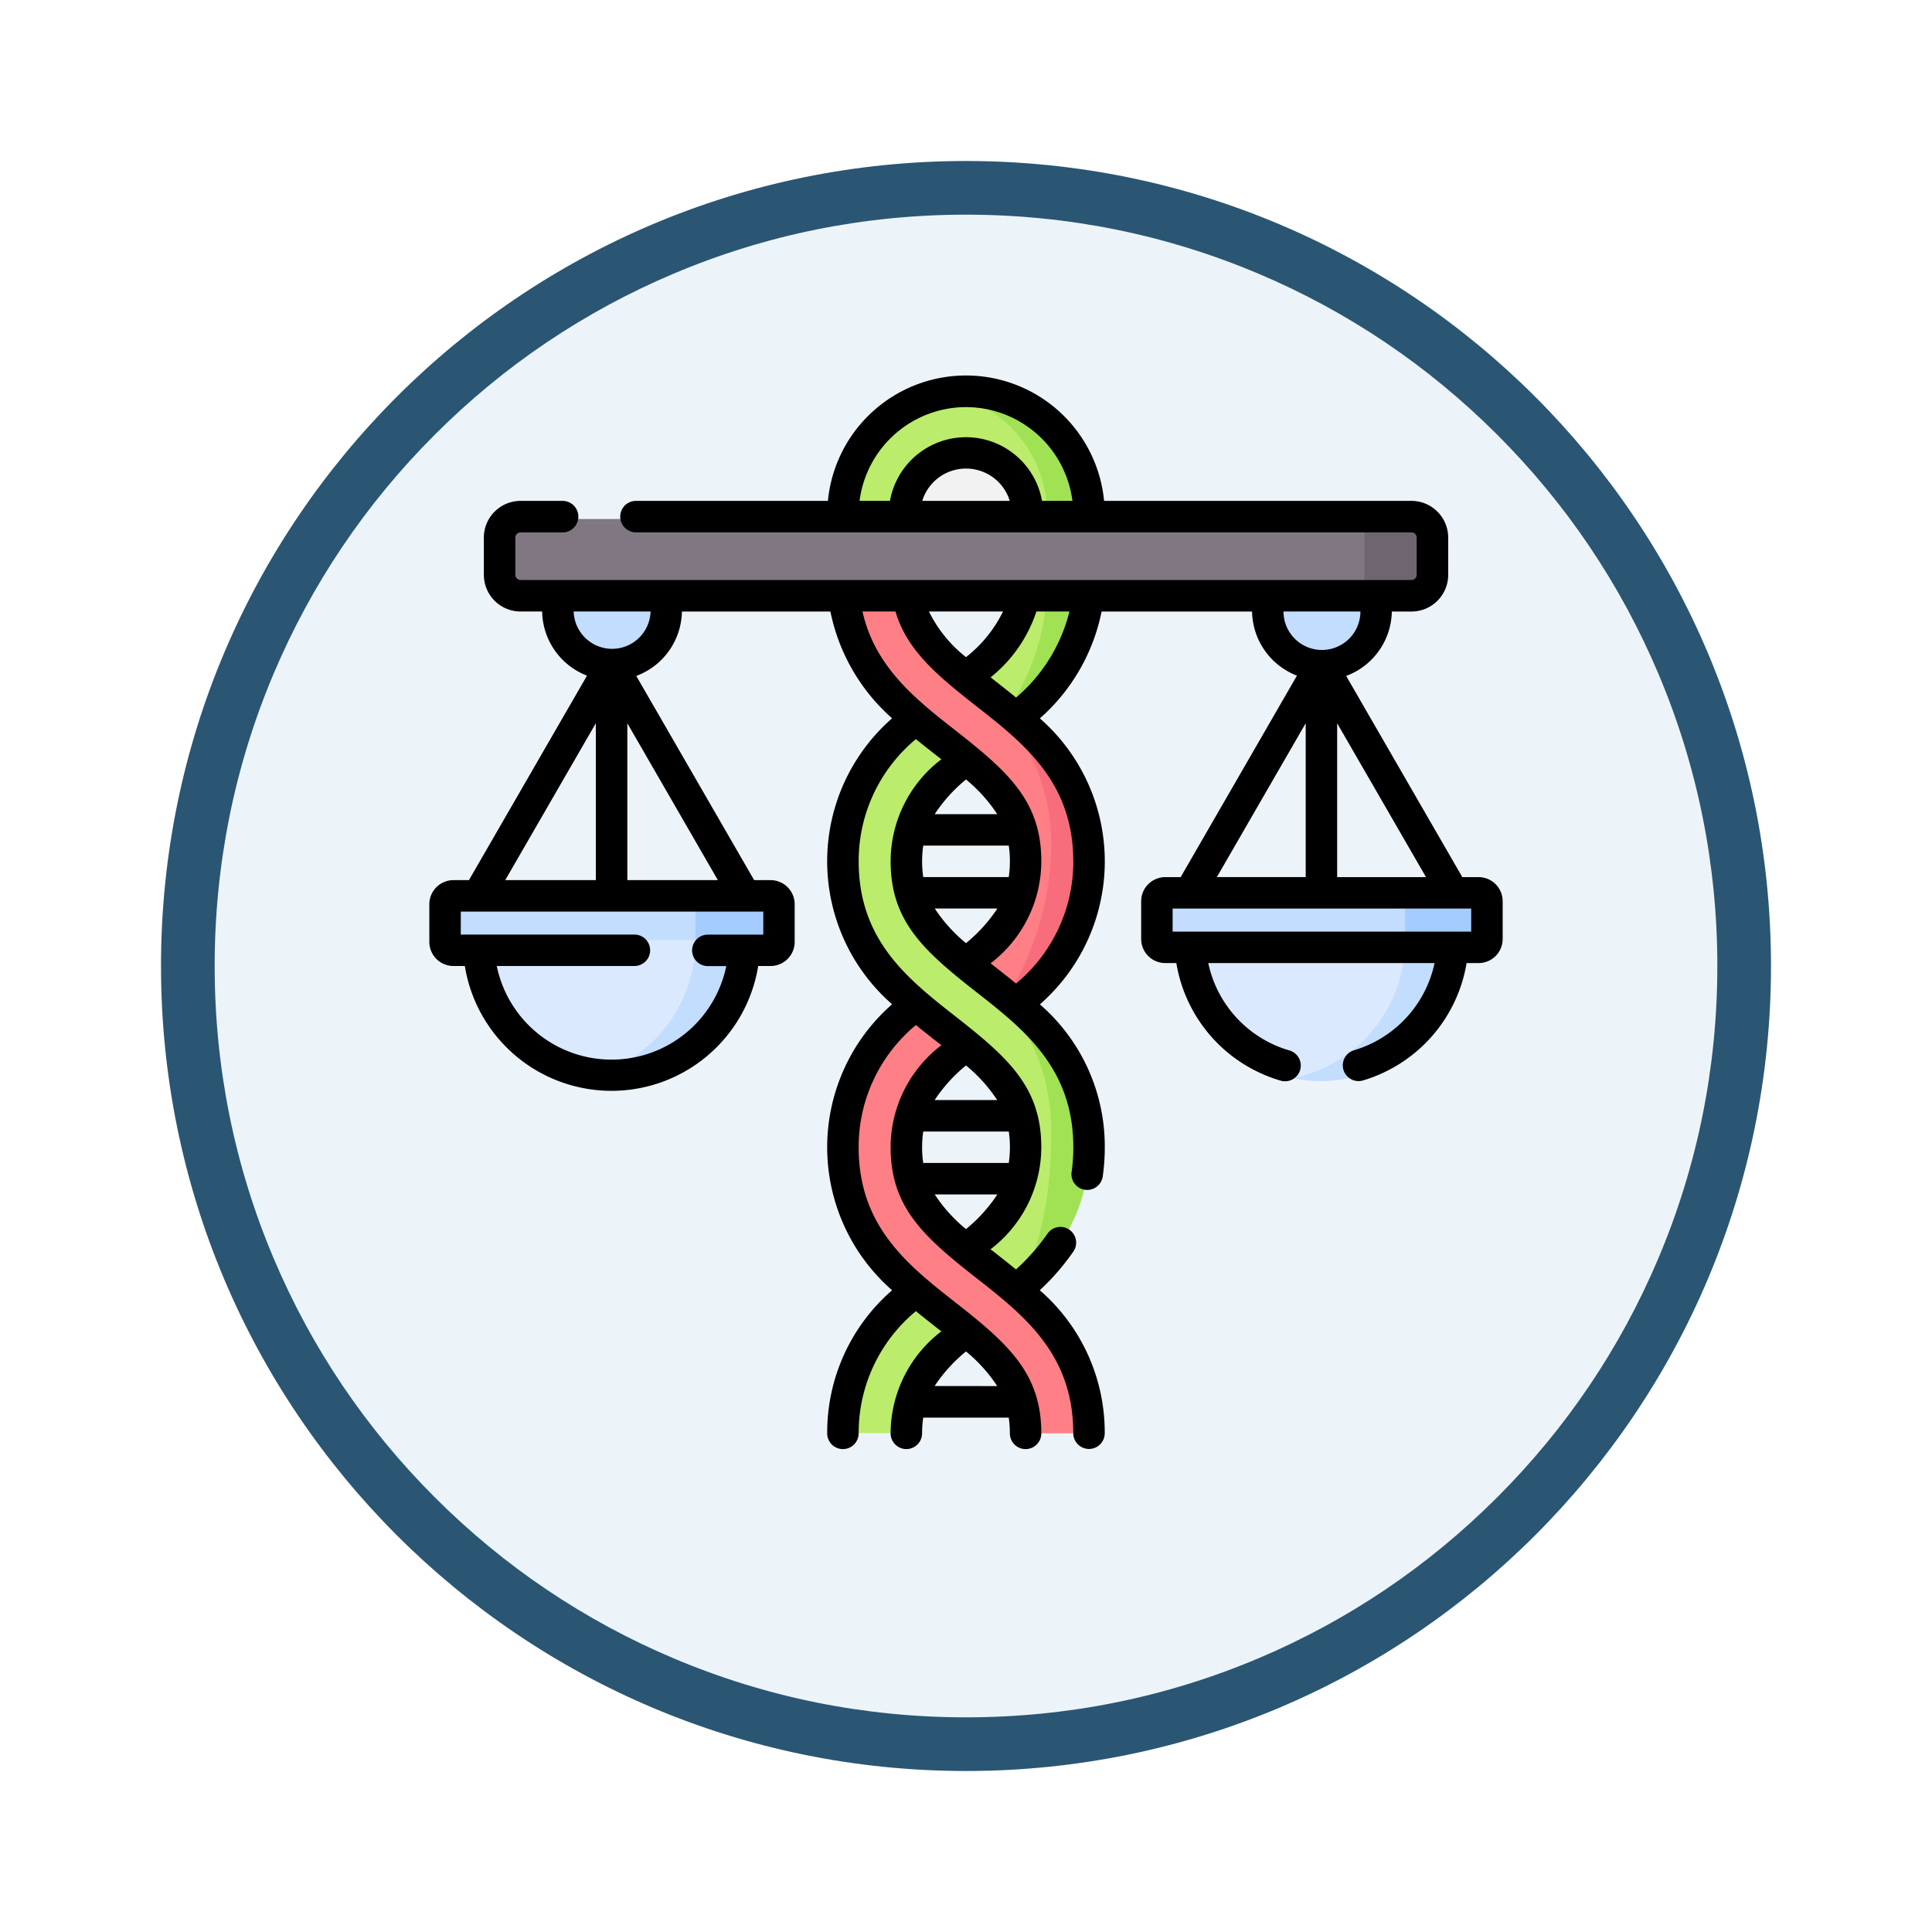 <svg xmlns="http://www.w3.org/2000/svg" xmlns:xlink="http://www.w3.org/1999/xlink" width="108" height="108" viewBox="0 0 108 108">
  <defs>
    <filter id="Trazado_904820" x="0" y="0" width="108" height="108" filterUnits="userSpaceOnUse">
      <feOffset dy="3" input="SourceAlpha"/>
      <feGaussianBlur stdDeviation="3" result="blur"/>
      <feFlood flood-opacity="0.161"/>
      <feComposite operator="in" in2="blur"/>
      <feComposite in="SourceGraphic"/>
    </filter>
  </defs>
  <g id="Grupo_1143792" data-name="Grupo 1143792" transform="translate(-201 -374)">
    <g transform="matrix(1, 0, 0, 1, 201, 374)" filter="url(#Trazado_904820)">
      <g id="Trazado_904820-2" data-name="Trazado 904820" transform="translate(9 6)" fill="#ecf4fa">
        <path d="M 45 88.5 C 39.127 88.5 33.43 87.35 28.068 85.082 C 22.889 82.891 18.236 79.755 14.241 75.759 C 10.245 71.764 7.109 67.111 4.918 61.932 C 2.65 56.57 1.5 50.873 1.5 45 C 1.5 39.127 2.65 33.43 4.918 28.068 C 7.109 22.889 10.245 18.236 14.241 14.241 C 18.236 10.245 22.889 7.109 28.068 4.918 C 33.43 2.65 39.127 1.5 45 1.5 C 50.873 1.5 56.57 2.65 61.932 4.918 C 67.111 7.109 71.764 10.245 75.759 14.241 C 79.755 18.236 82.891 22.889 85.082 28.068 C 87.35 33.43 88.5 39.127 88.5 45 C 88.5 50.873 87.35 56.57 85.082 61.932 C 82.891 67.111 79.755 71.764 75.759 75.759 C 71.764 79.755 67.111 82.891 61.932 85.082 C 56.57 87.35 50.873 88.5 45 88.5 Z" stroke="none"/>
        <path d="M 45 3 C 39.329 3 33.829 4.11 28.653 6.299 C 23.652 8.415 19.16 11.443 15.302 15.302 C 11.443 19.16 8.415 23.652 6.299 28.653 C 4.11 33.829 3 39.329 3 45 C 3 50.671 4.11 56.171 6.299 61.347 C 8.415 66.348 11.443 70.84 15.302 74.698 C 19.16 78.557 23.652 81.585 28.653 83.701 C 33.829 85.89 39.329 87 45 87 C 50.671 87 56.171 85.89 61.347 83.701 C 66.348 81.585 70.84 78.557 74.698 74.698 C 78.557 70.84 81.585 66.348 83.701 61.347 C 85.89 56.171 87 50.671 87 45 C 87 39.329 85.89 33.829 83.701 28.653 C 81.585 23.652 78.557 19.16 74.698 15.302 C 70.84 11.443 66.348 8.415 61.347 6.299 C 56.171 4.11 50.671 3 45 3 M 45 0 C 69.853 0 90 20.147 90 45 C 90 69.853 69.853 90 45 90 C 20.147 90 0 69.853 0 45 C 0 20.147 20.147 0 45 0 Z" stroke="none" fill="#2a5673"/>
      </g>
    </g>
    <g id="Grupo_1143791" data-name="Grupo 1143791" transform="translate(225 395)">
      <g id="Grupo_1143790" data-name="Grupo 1143790" transform="translate(0.497 0.879)">
        <g id="Grupo_1143786" data-name="Grupo 1143786" transform="translate(0 9.035)">
          <circle id="Elipse_11551" data-name="Elipse 11551" cx="3.088" cy="3.088" r="3.088" transform="translate(6.58)" fill="#c3ddff"/>
          <path id="Trazado_978751" data-name="Trazado 978751" d="M27.578,272.642c-.538,0-1.049.3-1.572.268a7.857,7.857,0,0,1-6.282-7.7V265.2l7.854-.545,7.275.562C34.853,269.551,31.915,272.642,27.578,272.642Z" transform="translate(-17.91 -243.552)" fill="#dbe9ff"/>
          <path id="Trazado_978752" data-name="Trazado 978752" d="M82.755,265.195v.017a7.86,7.86,0,0,1-9.426,7.7,7.858,7.858,0,0,0,6.281-7.7v-.017l1.64-.545Z" transform="translate(-65.233 -243.55)" fill="#c3ddff"/>
          <path id="Trazado_978753" data-name="Trazado 978753" d="M22.957,247.892l-4.338.224H4.66a.419.419,0,0,1-.419-.419v-1.973a.419.419,0,0,1,.419-.419H18.618l4.264.215a.419.419,0,0,1,.419.419l.074,1.534A.419.419,0,0,1,22.957,247.892Z" transform="translate(-4.241 -226.471)" fill="#c3ddff"/>
          <path id="Trazado_978754" data-name="Trazado 978754" d="M131.887,245.722V247.7a.419.419,0,0,1-.419.419h-4.539V245.3h4.539A.419.419,0,0,1,131.887,245.722Z" transform="translate(-112.551 -226.47)" fill="#a4ccff"/>
        </g>
        <g id="Grupo_1143787" data-name="Grupo 1143787" transform="translate(39.67 9.035)">
          <circle id="Elipse_11552" data-name="Elipse 11552" cx="3.088" cy="3.088" r="3.088" transform="translate(6.579)" fill="#c3ddff"/>
          <path id="Trazado_978755" data-name="Trazado 978755" d="M366.094,272.642c-.538,0-1.049.3-1.572.268a7.857,7.857,0,0,1-6.282-7.7V265.2l7.854-.545,7.275.562C373.369,269.551,370.431,272.642,366.094,272.642Z" transform="translate(-356.426 -243.552)" fill="#dbe9ff"/>
          <path id="Trazado_978756" data-name="Trazado 978756" d="M421.271,265.195v.017a7.86,7.86,0,0,1-9.425,7.7,7.858,7.858,0,0,0,6.281-7.7v-.017l1.64-.545Z" transform="translate(-403.749 -243.55)" fill="#c3ddff"/>
          <path id="Trazado_978757" data-name="Trazado 978757" d="M361.474,247.892l-4.338.224H343.177a.419.419,0,0,1-.419-.419v-1.973a.419.419,0,0,1,.419-.419h13.958l4.264.215a.419.419,0,0,1,.419.419l.074,1.534A.419.419,0,0,1,361.474,247.892Z" transform="translate(-342.758 -226.471)" fill="#c3ddff"/>
          <path id="Trazado_978758" data-name="Trazado 978758" d="M470.4,245.722V247.7a.419.419,0,0,1-.419.419h-4.539V245.3h4.539A.419.419,0,0,1,470.4,245.722Z" transform="translate(-451.067 -226.47)" fill="#a4ccff"/>
        </g>
        <path id="Trazado_978759" data-name="Trazado 978759" d="M197.665,129.856a.353.353,0,0,1-.352-.364c.149-4.618,3.136-6.956,5.78-9.025,2.744-2.148,4.425-3.616,4.425-6.6s-1.682-4.449-4.425-6.6c-2.712-2.123-5.785-4.529-5.785-9.389s3.074-7.266,5.785-9.389c2.741-2.145,4.422-3.612,4.425-6.587a1.764,1.764,0,0,1,1.278-1.715c1.192-.323,1.5.566,1.5,1.706,0,4.86-2.676,7.077-5.022,9.388-2.744,2.148-4.425,3.615-4.425,6.6,0,2.8,1.488,4.27,3.949,6.222.155.123.389.377.552.5,2.571,2.4,5.245,4.388,5.245,9.248,0,3.828-1.824,6.014-3.576,7.989-.576.5-1.168.961-1.744,1.411-2.638,2.065-4.295,3.5-4.418,6.26a.352.352,0,0,1-.351.337h-2.845Z" transform="translate(-174.682 -71.615)" fill="#bbec6c"/>
        <path id="Trazado_978760" data-name="Trazado 978760" d="M275.159,81.9a1.776,1.776,0,0,0-2.268-1.705,1.686,1.686,0,0,0-.683.37,1.767,1.767,0,0,1,.607,1.335,13.021,13.021,0,0,1-2.9,8.487,2.138,2.138,0,0,0,.273.262C272.663,88.665,275.159,86.279,275.159,81.9Z" transform="translate(-238.778 -71.616)" fill="#a0e254"/>
        <path id="Trazado_978761" data-name="Trazado 978761" d="M207.86,129.858a.352.352,0,0,1-.35-.337c-.123-2.758-1.78-4.195-4.418-6.26-2.712-2.123-5.785-4.529-5.785-9.389s3.074-7.266,5.785-9.389c2.744-2.148,4.425-3.616,4.425-6.6s-1.682-4.449-4.425-6.6c-2.7-2.113-5.757-4.507-5.785-9.322a1.809,1.809,0,0,1,1.709-1.838,1.773,1.773,0,0,1,1.837,1.772c0,2.784,1.466,4.249,3.895,6.179.172.137.364.348.546.49,2.673,2.452,5.173,4.515,5.173,9.375s-2.846,7.048-5.188,9.331c-2.744,2.148-4.425,3.616-4.425,6.6s1.682,4.449,4.425,6.6c2.643,2.069,5.63,4.407,5.78,9.025a.353.353,0,0,1-.352.364H207.86Z" transform="translate(-174.681 -71.616)" fill="#fe7f86"/>
        <path id="Trazado_978762" data-name="Trazado 978762" d="M266.259,157.108c0,4.86-3.073,7.267-5.786,9.389l-.378.3a16.463,16.463,0,0,0,4.055-10.467c0-4.433-2.075-7.027-4.32-9.117.207.166.422.335.643.509C263.186,149.841,266.259,152.248,266.259,157.108Z" transform="translate(-229.878 -130.838)" fill="#f76d7b"/>
        <g id="Grupo_1143788" data-name="Grupo 1143788" transform="translate(26.686 31.995)">
          <path id="Trazado_978763" data-name="Trazado 978763" d="M234.778,285.056c-.342-.282-.708-.571-1.093-.873-.57-.445-1.155-.9-1.725-1.4l.229-2.267h2.589c.342.281.705.57,1.091.871.571.447,1.157.906,1.727,1.4l-.173,2.269Z" transform="translate(-231.96 -280.52)" fill="#bbec6c"/>
        </g>
        <path id="Trazado_978764" data-name="Trazado 978764" d="M210.4,16.768V15.135a6.211,6.211,0,0,0-5.765-6.459c-.4,0-1.172-.326-1.621-.319a6.879,6.879,0,0,0-5.706,6.777v1.452Z" transform="translate(-174.682 -8.257)" fill="#bbec6c"/>
        <path id="Trazado_978765" data-name="Trazado 978765" d="M254.05,14.378v1.634l-2.344-.03v-1.6A6.877,6.877,0,0,0,246,7.6a6.778,6.778,0,0,1,1.172-.1A6.878,6.878,0,0,1,254.05,14.378Z" transform="translate(-217.669 -7.5)" fill="#a0e254"/>
        <path id="Trazado_978766" data-name="Trazado 978766" d="M266.259,293.528c0,3.839-1.917,6.146-4.059,7.993,1.417-2.288,1.95-5.617,1.95-8.774,0-4.433-2.075-7.026-4.32-9.117.207.166.422.335.643.509C263.186,286.261,266.259,288.668,266.259,293.528Z" transform="translate(-229.878 -251.271)" fill="#a0e254"/>
        <circle id="Elipse_11553" data-name="Elipse 11553" cx="3.439" cy="3.439" r="3.439" transform="translate(26.064 3.439)" fill="#f2f2f2"/>
        <g id="Grupo_1143789" data-name="Grupo 1143789" transform="translate(3.43 7.137)">
          <path id="Trazado_978767" data-name="Trazado 978767" d="M84.01,72.33l-2.158.348H34.684a1.172,1.172,0,0,1-1.172-1.172V69.576A1.172,1.172,0,0,1,34.684,68.4H81.851l2.354.306a1.172,1.172,0,0,1,1.172,1.172l-.2,1.277A1.172,1.172,0,0,1,84.01,72.33Z" transform="translate(-33.512 -68.404)" fill="#807782"/>
          <path id="Trazado_978768" data-name="Trazado 978768" d="M449.814,69.572V71.5a1.172,1.172,0,0,1-1.172,1.172h-2.634V68.4h2.634A1.172,1.172,0,0,1,449.814,69.572Z" transform="translate(-397.669 -68.4)" fill="#6f6571"/>
        </g>
      </g>
      <path id="Trazado_978769" data-name="Trazado 978769" d="M58.652,28.031h-.908L51.252,16.785a3.915,3.915,0,0,0,2.552-3.6h1.1a2.053,2.053,0,0,0,2.051-2.051V9.055A2.053,2.053,0,0,0,54.9,7H37.72A7.756,7.756,0,0,0,22.28,7H11.55a.879.879,0,0,0,0,1.758H54.9a.293.293,0,0,1,.293.293v2.078a.293.293,0,0,1-.293.293H5.1a.293.293,0,0,1-.293-.293V9.055A.293.293,0,0,1,5.1,8.762H7.449A.879.879,0,1,0,7.449,7H5.1A2.053,2.053,0,0,0,3.048,9.055v2.078A2.053,2.053,0,0,0,5.1,13.184H6.306a3.914,3.914,0,0,0,2.508,3.585L2.214,28.2H1.348A1.349,1.349,0,0,0,0,29.548v2.109A1.349,1.349,0,0,0,1.348,33h.636a8.307,8.307,0,0,0,16.4,0h.691a1.349,1.349,0,0,0,1.348-1.348V29.548A1.349,1.349,0,0,0,19.078,28.2h-.92l-6.59-11.415a3.915,3.915,0,0,0,2.552-3.6h8.3a10.824,10.824,0,0,0,3.449,5.968,10.617,10.617,0,0,0,0,15.987,10.617,10.617,0,0,0,0,15.986,10.518,10.518,0,0,0-3.628,8,.879.879,0,1,0,1.758,0,8.836,8.836,0,0,1,3.2-6.831c.378.309.845.677,1.423,1.13a7.192,7.192,0,0,0-2.835,5.7.879.879,0,0,0,1.758,0,5.954,5.954,0,0,1,.064-.879h4.779a5.8,5.8,0,0,1,.064.88.879.879,0,0,0,1.758,0c0-3.321-1.8-4.969-4.763-7.289-2.679-2.1-5.448-4.265-5.448-8.7A8.842,8.842,0,0,1,27.2,36.3c.379.309.844.676,1.423,1.129a7.182,7.182,0,0,0-2.837,5.7c0,3.321,1.8,4.969,4.763,7.289,2.679,2.1,5.448,4.265,5.448,8.7a.879.879,0,0,0,1.758,0,10.505,10.505,0,0,0-3.631-7.992,13.24,13.24,0,0,0,1.886-2.175.879.879,0,0,0-1.454-.988,11.749,11.749,0,0,1-1.761,2c-.379-.309-.843-.675-1.423-1.129a7.185,7.185,0,0,0,2.837-5.7c0-3.321-1.8-4.969-4.763-7.289C26.771,33.748,24,31.58,24,27.148a8.85,8.85,0,0,1,3.2-6.831c.379.31.845.677,1.423,1.129a7.166,7.166,0,0,0-2.835,5.7c0,3.321,1.8,4.969,4.763,7.289C33.23,36.534,36,38.7,36,43.134a9.667,9.667,0,0,1-.094,1.365.879.879,0,1,0,1.74.249,11.451,11.451,0,0,0,.112-1.614,10.5,10.5,0,0,0-3.628-7.989,10.618,10.618,0,0,0,0-15.986,10.812,10.812,0,0,0,3.45-5.974h8.411A3.914,3.914,0,0,0,48.5,16.769l-6.5,11.263H41.14a1.349,1.349,0,0,0-1.348,1.348v2.109a1.349,1.349,0,0,0,1.348,1.348h.618A8.248,8.248,0,0,0,47.6,39.412a.879.879,0,0,0,.484-1.69,6.484,6.484,0,0,1-4.541-4.886H56.193a6.492,6.492,0,0,1-4.5,4.874.879.879,0,1,0,.5,1.687,8.258,8.258,0,0,0,5.79-6.56h.671A1.349,1.349,0,0,0,60,31.489V29.379a1.349,1.349,0,0,0-1.348-1.348ZM30,1.758A6.007,6.007,0,0,1,35.95,7h-1.7a4.317,4.317,0,0,0-8.5,0h-1.7A6.007,6.007,0,0,1,30,1.758ZM32.447,7H27.553a2.56,2.56,0,0,1,4.894,0Zm-4.2,49.479A8.679,8.679,0,0,1,30,54.546a8.649,8.649,0,0,1,1.746,1.937Zm3.5-15.984h-3.5A8.679,8.679,0,0,1,30,38.559,8.638,8.638,0,0,1,31.748,40.5Zm-4.2,2.637a6,6,0,0,1,.064-.879h4.78a5.8,5.8,0,0,1,.064.877,5.977,5.977,0,0,1-.064.881H27.61a5.8,5.8,0,0,1-.064-.879Zm.707,2.637h3.5A8.685,8.685,0,0,1,30,47.709,8.641,8.641,0,0,1,28.253,45.772ZM55.715,28.031H50.748v-8.6ZM30,15.735a7.4,7.4,0,0,1-2.071-2.552h4.14A7.286,7.286,0,0,1,30,15.735ZM9.307,19.429V28.2H4.243Zm9.361,11.818h-3.1a.879.879,0,1,0,0,1.758H16.6A6.549,6.549,0,0,1,3.77,33h7.694a.879.879,0,0,0,0-1.758H1.758V29.958h16.91Zm-7.6-3.047V19.429L16.129,28.2Zm-.852-12.93a2.152,2.152,0,0,1-2.148-2.087h4.3a2.152,2.152,0,0,1-2.148,2.087Zm21.534,9.242h-3.5A8.663,8.663,0,0,1,30,22.573,8.645,8.645,0,0,1,31.747,24.512ZM30,31.723a8.647,8.647,0,0,1-1.746-1.937h3.5A8.68,8.68,0,0,1,30,31.723Zm2.454-4.574a5.954,5.954,0,0,1-.064.879H27.611a5.966,5.966,0,0,1,0-1.758H32.39A5.8,5.8,0,0,1,32.454,27.149Zm3.545,0a8.842,8.842,0,0,1-3.2,6.831c-.378-.309-.845-.677-1.424-1.13a7.191,7.191,0,0,0,2.835-5.7c0-3.322-1.8-4.97-4.763-7.29-2.233-1.748-4.534-3.551-5.233-6.676h1.846c.614,2.1,2.207,3.482,4.489,5.268,2.679,2.1,5.449,4.265,5.449,8.7Zm-3.2-9.155c-.378-.309-.845-.676-1.423-1.13a7.886,7.886,0,0,0,2.56-3.681h1.847A9.249,9.249,0,0,1,32.8,17.994Zm14.949-4.811h4.3a2.149,2.149,0,0,1-4.3,0Zm1.242,6.246v8.6H44.024Zm9.252,11.649H41.55V29.789H58.242Z" transform="translate(0 0)"/>
    </g>
  </g>
</svg>
